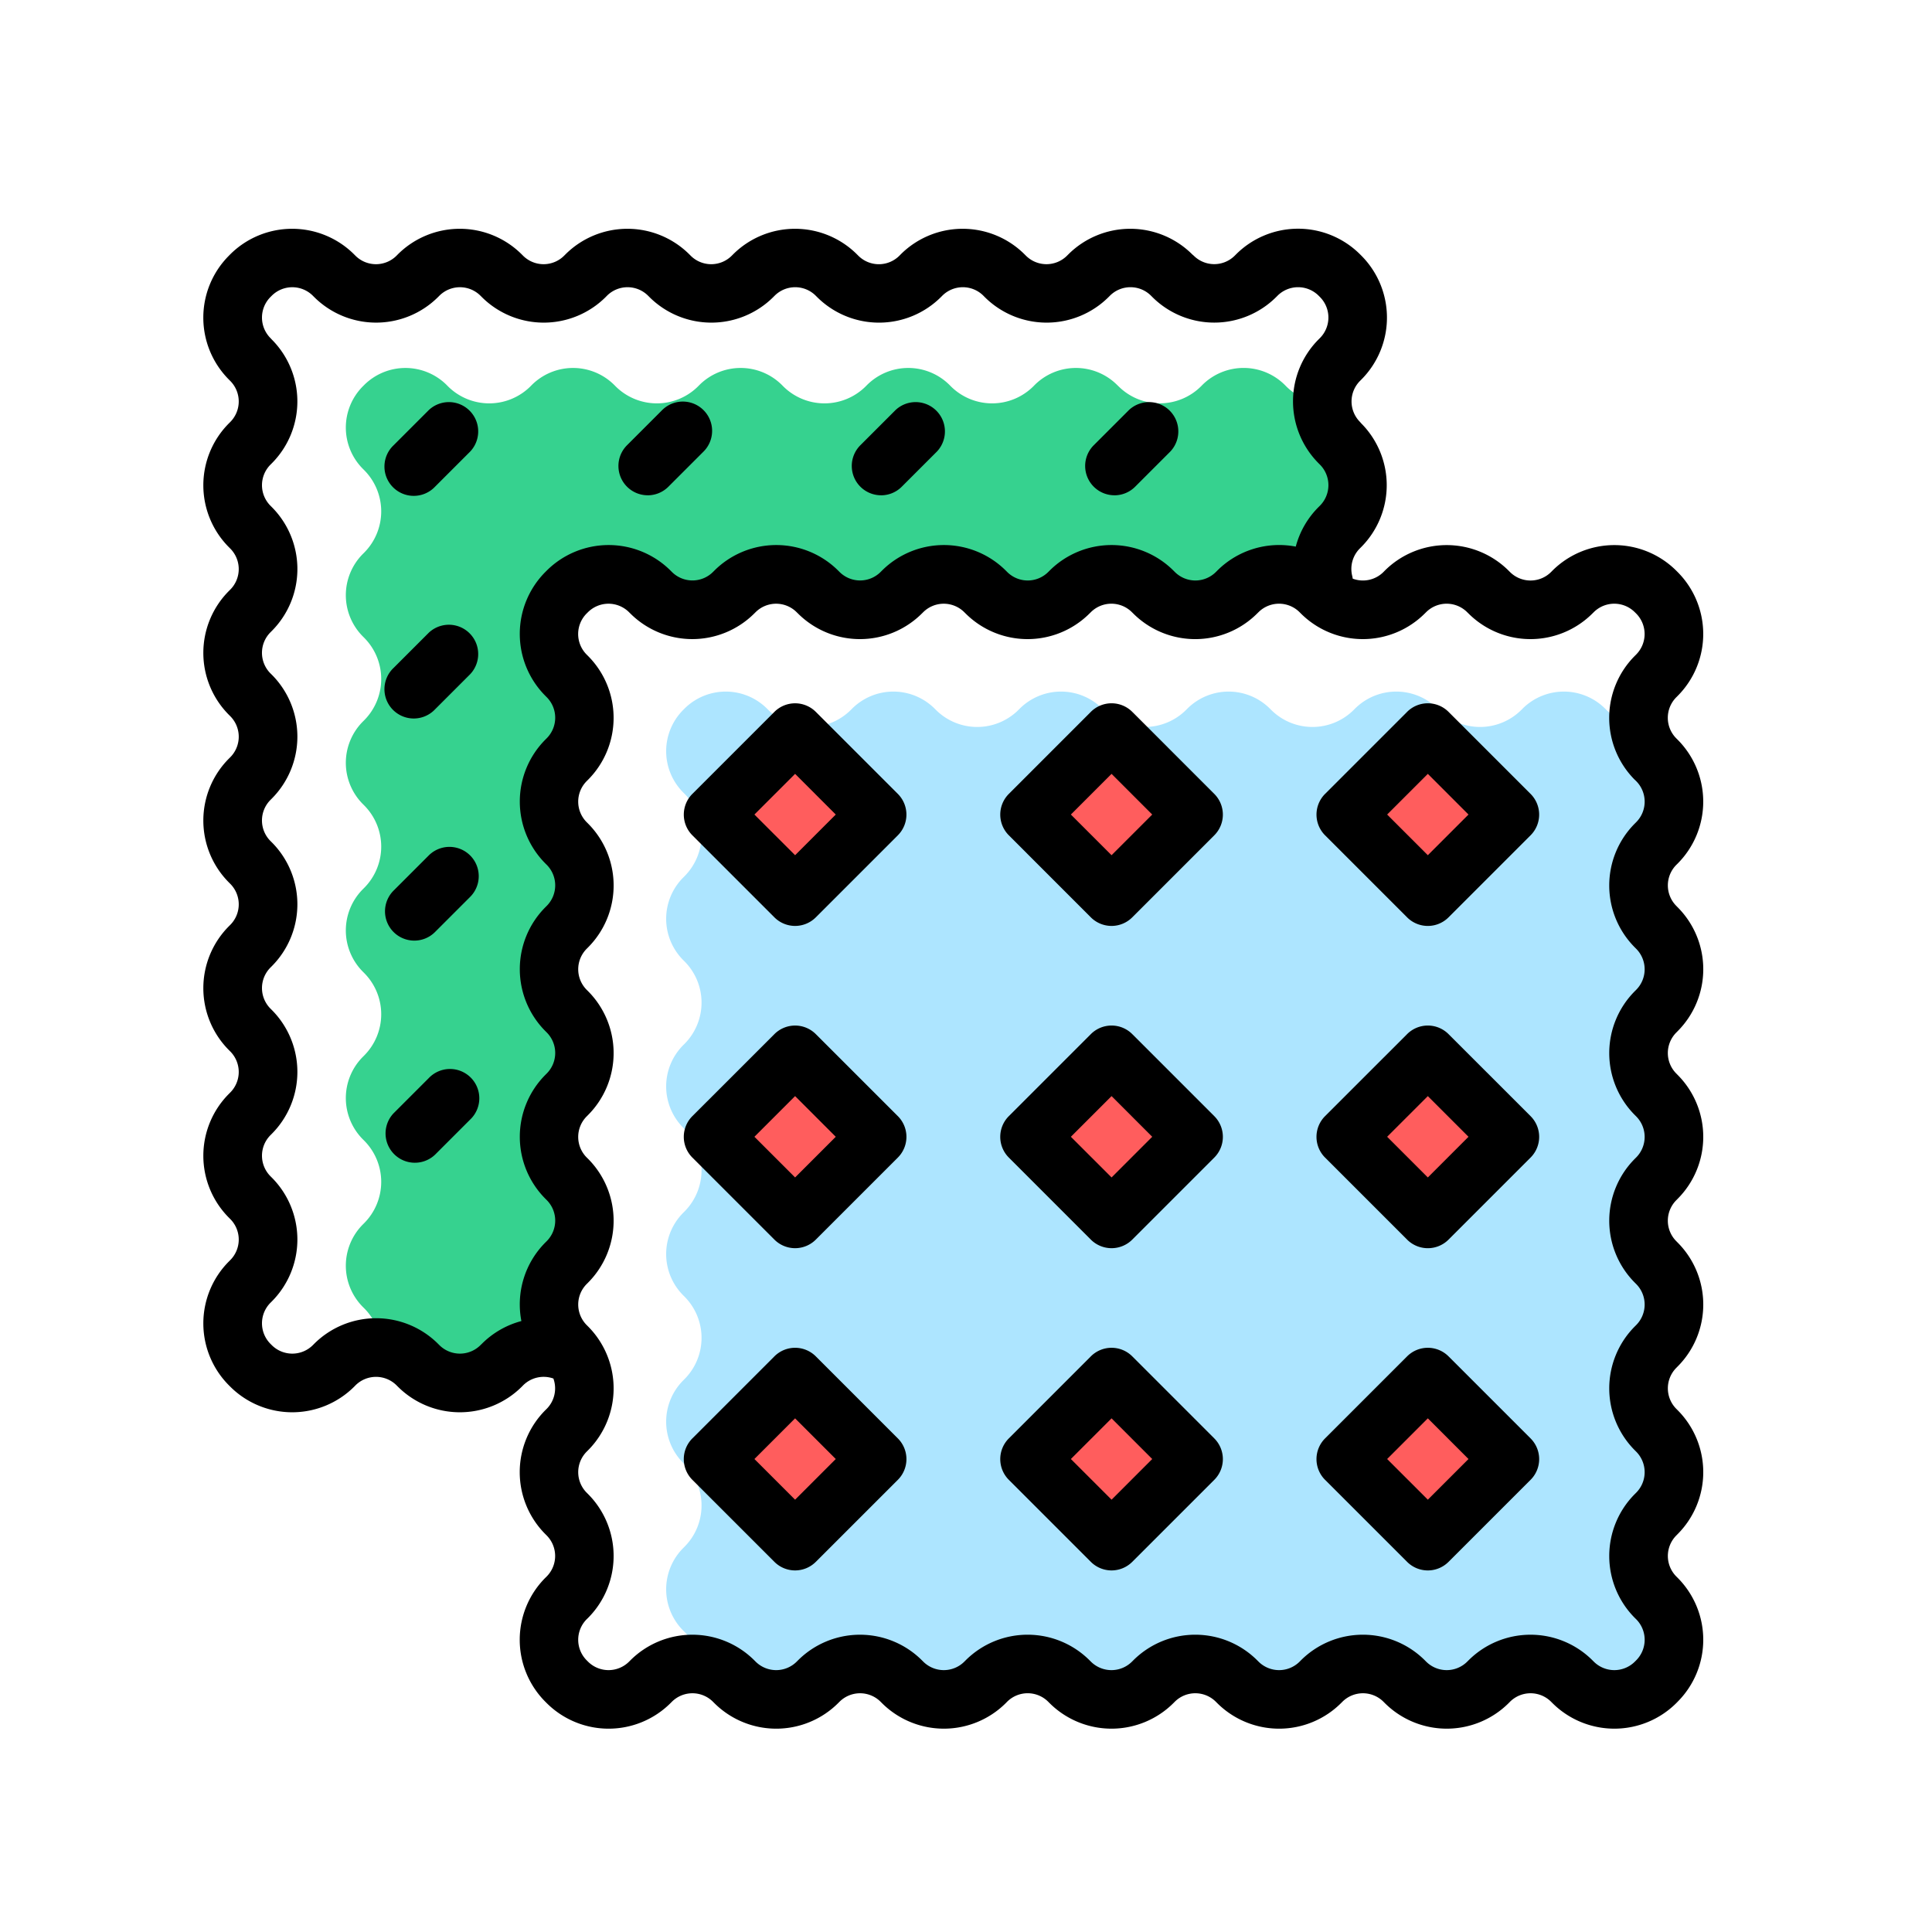 <svg xmlns="http://www.w3.org/2000/svg" width="76" height="76" viewBox="0 0 76 76">
  <g id="Grupo_58447" data-name="Grupo 58447" transform="translate(-392 -3695)">
    <rect id="Rectángulo_5541" data-name="Rectángulo 5541" width="76" height="76" transform="translate(392 3695)" fill="none"/>
    <g id="prints" transform="translate(400.001 3704)">
      <path id="Trazado_102125" data-name="Trazado 102125" d="M196.962,163.945a2.3,2.3,0,0,0,0-3.247l-.049-.05a2.282,2.282,0,0,1-.646-1.289,2.282,2.282,0,0,1-1.289-.646l-.05-.05a2.3,2.3,0,0,0-3.247,0l-.05.05a2.3,2.3,0,0,1-3.247,0l-.049-.05a2.3,2.3,0,0,0-3.247,0l-.05.05a2.3,2.3,0,0,1-3.247,0l-.05-.05a2.3,2.3,0,0,0-3.247,0l-.05.05a2.3,2.3,0,0,1-3.247,0l-.05-.05a2.3,2.3,0,0,0-3.247,0l-.05.05a2.3,2.3,0,0,1-3.247,0l-.05-.05a2.3,2.3,0,0,0-3.247,0l-.05.05a2.3,2.3,0,0,1-3.247,0l-.05-.05a2.3,2.3,0,0,0-3.247,0l-.05.05a2.3,2.3,0,0,0,0,3.247l.05.05a2.3,2.3,0,0,1,0,3.247l-.05.05a2.3,2.3,0,0,0,0,3.247l.05.05a2.3,2.3,0,0,1,0,3.247l-.05.05a2.3,2.3,0,0,0,0,3.247l.05.05a2.3,2.3,0,0,1,0,3.247l-.05.05a2.3,2.3,0,0,0,0,3.247l.05.05a2.3,2.3,0,0,1,0,3.247l-.05.05a2.3,2.3,0,0,0,0,3.247l.05.05a2.3,2.3,0,0,1,0,3.247l-.05.05a2.3,2.3,0,0,0,0,3.247l.05.049a2.284,2.284,0,0,1,.645,1.289,2.28,2.28,0,0,1,1.289.645l.049.049a2.3,2.3,0,0,0,3.248,0l.049-.049a2.3,2.3,0,0,1,3.248,0l.049.049a2.3,2.3,0,0,0,3.248,0l.049-.049a2.3,2.3,0,0,1,3.248,0l.049.049a2.3,2.3,0,0,0,3.248,0l.049-.049a2.3,2.3,0,0,1,3.248,0l.049.049a2.3,2.3,0,0,0,3.248,0l.049-.049a2.3,2.3,0,0,1,3.248,0l.049.049a2.3,2.3,0,0,0,3.248,0l.049-.049a2.3,2.3,0,0,1,3.248,0l.049.049a2.3,2.3,0,0,0,3.248,0l.049-.049a2.3,2.3,0,0,0,0-3.248l-.049-.049a2.3,2.3,0,0,1,0-3.248l.049-.049a2.3,2.3,0,0,0,0-3.247l-.049-.05a2.3,2.3,0,0,1,0-3.247l.049-.05a2.3,2.3,0,0,0,0-3.247l-.049-.05a2.3,2.3,0,0,1,0-3.247l.049-.05a2.3,2.3,0,0,0,0-3.247l-.049-.05a2.3,2.3,0,0,1,0-3.247l.049-.05a2.3,2.3,0,0,0,0-3.247l-.049-.05a2.3,2.3,0,0,1,0-3.247Zm0,0" transform="translate(-139.787 -139.787)" fill="#ade5ff"/>
      <path id="Trazado_102126" data-name="Trazado 102126" d="M87.783,50.521l-.05-.05a2.287,2.287,0,0,1-.67-1.579,2.289,2.289,0,0,1-1.418-.663l-.049-.05a2.3,2.3,0,0,0-3.248,0l-.049.05a2.3,2.3,0,0,1-3.248,0L79,48.18a2.3,2.3,0,0,0-3.248,0l-.049.05a2.3,2.3,0,0,1-3.248,0l-.049-.05a2.3,2.3,0,0,0-3.248,0l-.049.05a2.3,2.3,0,0,1-3.248,0l-.049-.05a2.3,2.3,0,0,0-3.248,0l-.049.05a2.3,2.3,0,0,1-3.248,0l-.049-.05a2.3,2.3,0,0,0-3.248,0l-.049.05a2.3,2.3,0,0,1-3.248,0l-.049-.05a2.3,2.3,0,0,0-3.247,0l-.05.05a2.3,2.3,0,0,0,0,3.247l.05.05a2.3,2.3,0,0,1,0,3.247l-.05.05a2.3,2.3,0,0,0,0,3.247l.05.05a2.3,2.3,0,0,1,0,3.247l-.05.05a2.3,2.3,0,0,0,0,3.247l.05.05a2.3,2.3,0,0,1,0,3.247l-.05.05a2.3,2.3,0,0,0,0,3.247l.05.05a2.3,2.3,0,0,1,0,3.247l-.05.05a2.3,2.3,0,0,0,0,3.247l.05.05a2.3,2.3,0,0,1,0,3.247l-.05.05a2.3,2.3,0,0,0,0,3.247l.05.05a2.284,2.284,0,0,1,.67,1.579,2.286,2.286,0,0,1,1.418.663l.049.05a2.3,2.3,0,0,0,3.248,0l.049-.05a2.3,2.3,0,0,1,3.216-.029,2.284,2.284,0,0,0-.583-.992l-.05-.049a2.3,2.3,0,0,1,0-3.247l.05-.05a2.3,2.3,0,0,0,0-3.247l-.05-.05a2.3,2.3,0,0,1,0-3.247l.05-.05a2.3,2.3,0,0,0,0-3.247l-.05-.05a2.3,2.3,0,0,1,0-3.247l.05-.05a2.3,2.3,0,0,0,0-3.247l-.05-.05a2.3,2.3,0,0,1,0-3.247l.05-.05a2.3,2.3,0,0,0,0-3.247l-.05-.05a2.3,2.3,0,0,1,0-3.247l.05-.05A2.3,2.3,0,0,1,60.7,56l.05.05a2.3,2.3,0,0,0,3.247,0l.05-.05a2.3,2.3,0,0,1,3.247,0l.05.05a2.3,2.3,0,0,0,3.247,0l.05-.05a2.3,2.3,0,0,1,3.247,0l.05.05a2.3,2.3,0,0,0,3.247,0l.049-.05a2.3,2.3,0,0,1,3.248,0l.049.05a2.3,2.3,0,0,0,3.248,0l.049-.05a2.3,2.3,0,0,1,3.248,0l.049.05.032.028a2.293,2.293,0,0,1,.583-2.256l.049-.05a2.3,2.3,0,0,0,0-3.247Zm0,0" transform="translate(-43.053 -42.034)" fill="#36d28f"/>
      <g id="Grupo_58455" data-name="Grupo 58455" transform="translate(20.05 19.819)">
        <path id="Trazado_102127" data-name="Trazado 102127" d="M174,395.23,177.223,392l3.226,3.227-3.226,3.227Zm0,0" transform="translate(-173.996 -366.652)" fill="#ff5d5d"/>
        <path id="Trazado_102128" data-name="Trazado 102128" d="M282,395.231,285.226,392l3.227,3.227-3.227,3.227Zm0,0" transform="translate(-269.554 -366.652)" fill="#ff5d5d"/>
        <path id="Trazado_102129" data-name="Trazado 102129" d="M390,395.234l3.227-3.227,3.227,3.227-3.227,3.227Zm0,0" transform="translate(-365.113 -366.656)" fill="#ff5d5d"/>
        <path id="Trazado_102130" data-name="Trazado 102130" d="M174,285.226,177.223,282l3.226,3.226-3.226,3.227Zm0,0" transform="translate(-173.996 -269.324)" fill="#ff5d5d"/>
        <path id="Trazado_102131" data-name="Trazado 102131" d="M282,285.226,285.226,282l3.227,3.226-3.227,3.227Zm0,0" transform="translate(-269.554 -269.324)" fill="#ff5d5d"/>
        <path id="Trazado_102132" data-name="Trazado 102132" d="M390,285.227,393.23,282l3.227,3.227-3.227,3.227Zm0,0" transform="translate(-365.113 -269.324)" fill="#ff5d5d"/>
        <path id="Trazado_102133" data-name="Trazado 102133" d="M174,175.223,177.223,172l3.227,3.227-3.227,3.226Zm0,0" transform="translate(-173.996 -171.996)" fill="#ff5d5d"/>
        <path id="Trazado_102134" data-name="Trazado 102134" d="M282,175.223,285.226,172l3.227,3.227-3.227,3.227Zm0,0" transform="translate(-269.554 -171.996)" fill="#ff5d5d"/>
        <path id="Trazado_102135" data-name="Trazado 102135" d="M390,175.223,393.23,172l3.227,3.227-3.227,3.227Zm0,0" transform="translate(-365.113 -171.996)" fill="#ff5d5d"/>
      </g>
      <path id="Trazado_102136" data-name="Trazado 102136" d="M57.991,24.973a3.452,3.452,0,0,0,0-4.877l-.05-.05a1.145,1.145,0,0,1,0-1.618l.05-.05a3.452,3.452,0,0,0,0-4.877l-.05-.05a3.453,3.453,0,0,0-4.877,0l-.049.05a1.145,1.145,0,0,1-1.618,0l-.05-.05a3.453,3.453,0,0,0-4.877,0l-.049.05a1.145,1.145,0,0,1-1.209.262,1.063,1.063,0,0,0-.021-.111,1.139,1.139,0,0,1,.3-1.077l.05-.05a3.453,3.453,0,0,0,0-4.877L45.5,7.6a1.145,1.145,0,0,1,0-1.618l.05-.05a3.453,3.453,0,0,0,0-4.877l-.05-.05a3.453,3.453,0,0,0-4.877,0l-.05.05a1.143,1.143,0,0,1-1.618,0L38.9,1.008a3.453,3.453,0,0,0-4.877,0l-.05.05a1.145,1.145,0,0,1-1.617,0l-.05-.05a3.453,3.453,0,0,0-4.877,0l-.049.05a1.143,1.143,0,0,1-1.618,0l-.05-.05a3.453,3.453,0,0,0-4.877,0l-.05.05a1.143,1.143,0,0,1-1.617,0l-.05-.05a3.453,3.453,0,0,0-4.877,0l-.05.05a1.144,1.144,0,0,1-1.617,0l-.05-.05a3.453,3.453,0,0,0-4.877,0l-.049.05a1.145,1.145,0,0,1-1.618,0l-.05-.05a3.453,3.453,0,0,0-4.877,0l-.049.05a3.452,3.452,0,0,0,0,4.874l.052.052a1.145,1.145,0,0,1,0,1.617l-.05.05a3.453,3.453,0,0,0,0,4.877l.05.05a1.145,1.145,0,0,1,0,1.617l-.05.05a3.453,3.453,0,0,0,0,4.877l.05.05a1.144,1.144,0,0,1,0,1.617l-.05.05a3.453,3.453,0,0,0,0,4.877l.05.05a1.144,1.144,0,0,1,0,1.617l-.05.05a3.453,3.453,0,0,0,0,4.877l.05.05a1.145,1.145,0,0,1,0,1.617l-.05.05a3.452,3.452,0,0,0,0,4.876l.05.05a1.144,1.144,0,0,1,0,1.617l-.05.05a3.453,3.453,0,0,0,0,4.877l.05.05a3.453,3.453,0,0,0,4.877,0l.049-.05a1.145,1.145,0,0,1,1.618,0l.05.05a3.453,3.453,0,0,0,4.877,0l.049-.05a1.142,1.142,0,0,1,1.192-.269,1.144,1.144,0,0,1-.266,1.195l-.05.049a3.453,3.453,0,0,0,0,4.877l.05.05a1.145,1.145,0,0,1,0,1.618l-.05.049a3.453,3.453,0,0,0,0,4.877l.05.05a3.452,3.452,0,0,0,4.877,0l.05-.05a1.145,1.145,0,0,1,1.617,0l.05.05a3.452,3.452,0,0,0,4.877,0l.05-.05a1.145,1.145,0,0,1,1.617,0l.05.05a3.453,3.453,0,0,0,4.877,0l.049-.05a1.144,1.144,0,0,1,1.618,0l.05.05a3.453,3.453,0,0,0,4.877,0l.05-.05a1.144,1.144,0,0,1,1.617,0l.05.05a3.452,3.452,0,0,0,4.877,0l.05-.05a1.145,1.145,0,0,1,1.617,0l.05.05a3.453,3.453,0,0,0,4.877,0l.049-.05a1.146,1.146,0,0,1,1.618,0l.05.05a3.453,3.453,0,0,0,4.877,0l.049-.05a3.452,3.452,0,0,0,0-4.877l-.049-.049a1.145,1.145,0,0,1,0-1.618l.049-.05a3.452,3.452,0,0,0,0-4.877l-.049-.049a1.145,1.145,0,0,1,0-1.618l.049-.05a3.451,3.451,0,0,0,0-4.877l-.049-.05a1.143,1.143,0,0,1,0-1.618l.049-.05a3.452,3.452,0,0,0,0-4.877l-.049-.05a1.143,1.143,0,0,1,0-1.618l.049-.05a3.451,3.451,0,0,0,0-4.877l-.049-.05a1.145,1.145,0,0,1,0-1.618ZM10.9,43.914a1.145,1.145,0,0,1-1.617,0l-.05-.05a3.453,3.453,0,0,0-4.877,0l-.05.05a1.145,1.145,0,0,1-1.617,0l-.05-.05a1.145,1.145,0,0,1,0-1.617l.05-.05a3.452,3.452,0,0,0,0-4.876l-.05-.05a1.145,1.145,0,0,1,0-1.617l.05-.05a3.453,3.453,0,0,0,0-4.877l-.05-.05a1.145,1.145,0,0,1,0-1.617l.05-.05a3.453,3.453,0,0,0,0-4.877l-.05-.049a1.145,1.145,0,0,1,0-1.618l.05-.05a3.453,3.453,0,0,0,0-4.877l-.05-.049a1.145,1.145,0,0,1,0-1.618l.05-.05a3.452,3.452,0,0,0,0-4.877l-.05-.05a1.145,1.145,0,0,1,0-1.617l.05-.05a3.451,3.451,0,0,0,0-4.874L2.639,4.3a1.145,1.145,0,0,1,0-1.617l.05-.05a1.145,1.145,0,0,1,1.617,0l.05.05a3.454,3.454,0,0,0,4.877,0l.05-.05a1.145,1.145,0,0,1,1.617,0l.05.05a3.453,3.453,0,0,0,4.877,0l.049-.05a1.145,1.145,0,0,1,1.618,0l.05.05a3.453,3.453,0,0,0,4.877,0l.05-.05a1.145,1.145,0,0,1,1.618,0l.05.05a3.452,3.452,0,0,0,4.877,0l.05-.05a1.145,1.145,0,0,1,1.618,0l.049.05a3.453,3.453,0,0,0,4.877,0l.05-.05a1.144,1.144,0,0,1,1.618,0l.049.049a3.453,3.453,0,0,0,4.877,0l.05-.05a1.145,1.145,0,0,1,1.617,0l.05.05a1.145,1.145,0,0,1,0,1.617l-.05.05a3.453,3.453,0,0,0,0,4.877l.05.05a1.145,1.145,0,0,1,0,1.617l-.05.05a3.441,3.441,0,0,0-.9,1.559,3.448,3.448,0,0,0-3.09.947l-.05.05a1.143,1.143,0,0,1-1.618,0l-.05-.05a3.453,3.453,0,0,0-4.877,0l-.05.05a1.143,1.143,0,0,1-1.618,0l-.05-.05a3.453,3.453,0,0,0-4.877,0l-.05.05a1.144,1.144,0,0,1-1.617,0l-.05-.05a3.453,3.453,0,0,0-4.877,0l-.05.05a1.145,1.145,0,0,1-1.617,0l-.05-.05a3.453,3.453,0,0,0-4.877,0l-.05.05a3.452,3.452,0,0,0,0,4.874l.052.052a1.145,1.145,0,0,1,0,1.617l-.05.05a3.453,3.453,0,0,0,0,4.877l.05.05a1.145,1.145,0,0,1,0,1.617l-.05.05a3.453,3.453,0,0,0,0,4.877l.05.05a1.144,1.144,0,0,1,0,1.617l-.05.05a3.453,3.453,0,0,0,0,4.877l.05.05a1.144,1.144,0,0,1,0,1.617l-.05.05a3.448,3.448,0,0,0-.946,3.093,3.449,3.449,0,0,0-1.56.9ZM56.311,21.677l.05.049a1.145,1.145,0,0,1,0,1.618l-.05.05a3.452,3.452,0,0,0,0,4.877l.05.05a1.145,1.145,0,0,1,0,1.617l-.05.05a3.453,3.453,0,0,0,0,4.877l.05.05a1.145,1.145,0,0,1,0,1.617l-.05.05a3.453,3.453,0,0,0,0,4.877l.05.05a1.145,1.145,0,0,1,0,1.617l-.05.05a3.453,3.453,0,0,0,0,4.877l.05.05a1.145,1.145,0,0,1,0,1.617l-.05.05a3.453,3.453,0,0,0,0,4.877l.05.049a1.145,1.145,0,0,1,0,1.618l-.05.05a1.145,1.145,0,0,1-1.617,0l-.05-.05a3.453,3.453,0,0,0-4.877,0l-.05.05a1.145,1.145,0,0,1-1.617,0l-.05-.05a3.452,3.452,0,0,0-4.877,0l-.049.05a1.146,1.146,0,0,1-1.618,0l-.05-.05a3.452,3.452,0,0,0-4.877,0l-.05.05a1.146,1.146,0,0,1-1.618,0l-.05-.05a3.452,3.452,0,0,0-4.877,0l-.05.05a1.145,1.145,0,0,1-1.617,0l-.05-.05a3.453,3.453,0,0,0-4.877,0l-.05.05a1.145,1.145,0,0,1-1.617,0l-.05-.05a3.453,3.453,0,0,0-4.877,0l-.05.05a1.145,1.145,0,0,1-1.617,0l-.05-.05a1.145,1.145,0,0,1,0-1.618l.05-.049a3.453,3.453,0,0,0,0-4.877l-.05-.05a1.145,1.145,0,0,1,0-1.617l.05-.05a3.453,3.453,0,0,0,0-4.877l-.05-.05a1.145,1.145,0,0,1,0-1.617l.05-.05a3.453,3.453,0,0,0,0-4.877l-.05-.049a1.145,1.145,0,0,1,0-1.618l.05-.05a3.453,3.453,0,0,0,0-4.877l-.05-.05a1.145,1.145,0,0,1,0-1.617l.05-.05a3.452,3.452,0,0,0,0-4.877l-.05-.05a1.145,1.145,0,0,1,0-1.618l.05-.05a3.451,3.451,0,0,0,0-4.874l-.052-.052a1.145,1.145,0,0,1,0-1.618l.05-.049a1.145,1.145,0,0,1,1.617,0l.05.049a3.453,3.453,0,0,0,4.877,0l.05-.049a1.145,1.145,0,0,1,1.617,0l.05.049a3.452,3.452,0,0,0,4.877,0l.05-.049a1.145,1.145,0,0,1,1.617,0l.05.049a3.452,3.452,0,0,0,4.877,0l.05-.049a1.145,1.145,0,0,1,1.618,0l.05.049a3.451,3.451,0,0,0,4.877,0l.05-.049a1.145,1.145,0,0,1,1.618,0l.049.049a3.452,3.452,0,0,0,4.877,0l.05-.049a1.144,1.144,0,0,1,1.617,0l.05.049a3.452,3.452,0,0,0,4.877,0l.05-.049a1.144,1.144,0,0,1,1.617,0l.05.049a1.145,1.145,0,0,1,0,1.618l-.05.05a3.453,3.453,0,0,0,0,4.877Zm0,0"/>
      <path id="Trazado_102137" data-name="Trazado 102137" d="M169.192,382.342a1.152,1.152,0,0,0-1.629,0l-3.227,3.227a1.153,1.153,0,0,0,0,1.63l3.227,3.226a1.152,1.152,0,0,0,1.629,0l3.227-3.226a1.152,1.152,0,0,0,0-1.63Zm-.815,5.638-1.6-1.6,1.6-1.6,1.6,1.6Zm0,0" transform="translate(-145.101 -337.986)"/>
      <path id="Trazado_102138" data-name="Trazado 102138" d="M277.2,382.342a1.153,1.153,0,0,0-1.63,0l-3.226,3.227a1.153,1.153,0,0,0,0,1.63l3.226,3.226a1.152,1.152,0,0,0,1.629,0l3.227-3.226a1.153,1.153,0,0,0,0-1.63Zm-.815,5.638-1.6-1.6,1.6-1.6,1.6,1.6Zm0,0" transform="translate(-240.66 -337.986)"/>
      <path id="Trazado_102139" data-name="Trazado 102139" d="M385.2,382.342a1.153,1.153,0,0,0-1.63,0l-3.227,3.227a1.152,1.152,0,0,0,0,1.63l3.227,3.226a1.152,1.152,0,0,0,1.63,0l3.227-3.226a1.152,1.152,0,0,0,0-1.63Zm-.815,5.638-1.6-1.6,1.6-1.6,1.6,1.6Zm0,0" transform="translate(-336.219 -337.986)"/>
      <path id="Trazado_102140" data-name="Trazado 102140" d="M169.192,272.338a1.152,1.152,0,0,0-1.629,0l-3.227,3.226a1.153,1.153,0,0,0,0,1.63l3.227,3.227a1.152,1.152,0,0,0,1.629,0l3.227-3.227a1.152,1.152,0,0,0,0-1.63Zm-.815,5.638-1.6-1.6,1.6-1.6,1.6,1.6Zm0,0" transform="translate(-145.101 -240.658)"/>
      <path id="Trazado_102141" data-name="Trazado 102141" d="M277.2,272.338a1.152,1.152,0,0,0-1.63,0l-3.226,3.226a1.152,1.152,0,0,0,0,1.63l3.226,3.227a1.152,1.152,0,0,0,1.629,0l3.227-3.227a1.153,1.153,0,0,0,0-1.63Zm-.815,5.638-1.6-1.6,1.6-1.6,1.6,1.6Zm0,0" transform="translate(-240.66 -240.658)"/>
      <path id="Trazado_102142" data-name="Trazado 102142" d="M385.2,272.338a1.152,1.152,0,0,0-1.63,0l-3.227,3.226a1.152,1.152,0,0,0,0,1.63l3.227,3.227a1.152,1.152,0,0,0,1.63,0l3.227-3.227a1.152,1.152,0,0,0,0-1.63Zm-.815,5.638-1.6-1.6,1.6-1.6,1.6,1.6Zm0,0" transform="translate(-336.219 -240.658)"/>
      <path id="Trazado_102143" data-name="Trazado 102143" d="M169.192,162.332a1.153,1.153,0,0,0-1.629,0l-3.227,3.227a1.153,1.153,0,0,0,0,1.629l3.227,3.227a1.152,1.152,0,0,0,1.629,0l3.227-3.227a1.152,1.152,0,0,0,0-1.629Zm-.815,5.639-1.6-1.6,1.6-1.6,1.6,1.6Zm0,0" transform="translate(-145.101 -143.329)"/>
      <path id="Trazado_102144" data-name="Trazado 102144" d="M277.2,162.332a1.153,1.153,0,0,0-1.63,0l-3.226,3.227a1.152,1.152,0,0,0,0,1.629l3.226,3.227a1.152,1.152,0,0,0,1.629,0l3.227-3.227a1.152,1.152,0,0,0,0-1.629Zm-.815,5.639-1.6-1.6,1.6-1.6,1.6,1.6Zm0,0" transform="translate(-240.66 -143.329)"/>
      <path id="Trazado_102145" data-name="Trazado 102145" d="M385.2,162.332a1.153,1.153,0,0,0-1.63,0l-3.227,3.227a1.152,1.152,0,0,0,0,1.629l3.227,3.227a1.152,1.152,0,0,0,1.63,0l3.227-3.227a1.152,1.152,0,0,0,0-1.629Zm-.815,5.639-1.6-1.6,1.6-1.6,1.6,1.6Zm0,0" transform="translate(-336.219 -143.329)"/>
      <path id="Trazado_102146" data-name="Trazado 102146" d="M63.719,59.328l-1.382,1.382a1.153,1.153,0,1,0,1.63,1.63l1.382-1.382a1.153,1.153,0,0,0-1.63-1.63Zm0,0" transform="translate(-54.855 -52.194)"/>
      <path id="Trazado_102147" data-name="Trazado 102147" d="M63.719,135.336l-1.382,1.382a1.153,1.153,0,1,0,1.63,1.63l1.382-1.382a1.153,1.153,0,0,0-1.63-1.63Zm0,0" transform="translate(-54.855 -119.444)"/>
      <path id="Trazado_102148" data-name="Trazado 102148" d="M63.152,214.695a1.149,1.149,0,0,0,.815-.338l1.382-1.382a1.152,1.152,0,1,0-1.63-1.629l-1.382,1.382a1.152,1.152,0,0,0,.815,1.967Zm0,0" transform="translate(-54.855 -186.694)"/>
      <path id="Trazado_102149" data-name="Trazado 102149" d="M63.719,287.353l-1.382,1.382a1.153,1.153,0,0,0,1.63,1.63l1.382-1.382a1.153,1.153,0,1,0-1.63-1.63Zm0,0" transform="translate(-54.855 -253.942)"/>
      <path id="Trazado_102150" data-name="Trazado 102150" d="M142.82,62.678a1.151,1.151,0,0,0,.815-.338l1.382-1.382a1.152,1.152,0,1,0-1.629-1.63l-1.382,1.382a1.153,1.153,0,0,0,.815,1.967Zm0,0" transform="translate(-125.343 -52.194)"/>
      <path id="Trazado_102151" data-name="Trazado 102151" d="M222.492,62.677a1.148,1.148,0,0,0,.815-.338l1.382-1.382a1.153,1.153,0,0,0-1.63-1.63l-1.382,1.382a1.153,1.153,0,0,0,.815,1.967Zm0,0" transform="translate(-195.835 -52.193)"/>
      <path id="Trazado_102152" data-name="Trazado 102152" d="M302.16,62.678a1.151,1.151,0,0,0,.815-.338l1.382-1.382a1.153,1.153,0,0,0-1.63-1.63l-1.382,1.382a1.153,1.153,0,0,0,.815,1.967Zm0,0" transform="translate(-266.322 -52.194)"/>
    </g>
  </g>
</svg>
